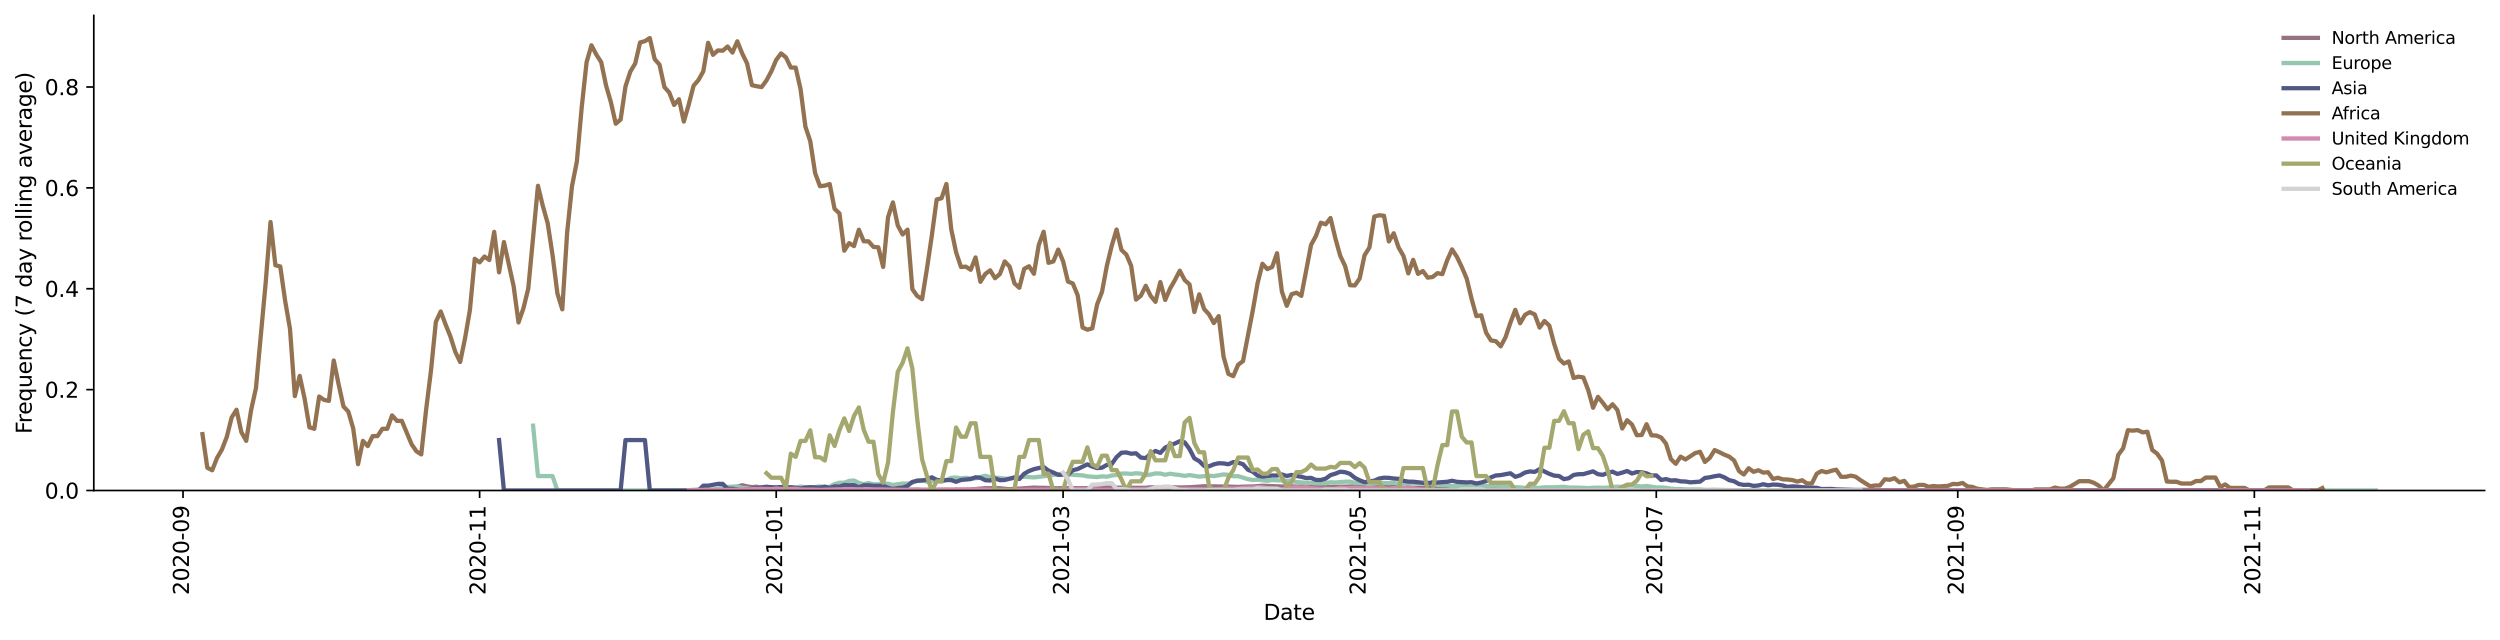 <?xml version="1.0" encoding="utf-8" standalone="no"?>
<!DOCTYPE svg PUBLIC "-//W3C//DTD SVG 1.1//EN"
  "http://www.w3.org/Graphics/SVG/1.1/DTD/svg11.dtd">
<svg xmlns:xlink="http://www.w3.org/1999/xlink" width="1166.981pt" height="298.621pt" viewBox="0 0 1166.981 298.621" xmlns="http://www.w3.org/2000/svg" version="1.1">
 <defs>
  <style type="text/css">*{stroke-linejoin: round; stroke-linecap: butt}</style>
 </defs>
 <g id="figure_1">
  <g id="patch_1">
   <path d="M 0 298.621 
L 1166.981 298.621 
L 1166.981 0 
L 0 0 
z
" style="fill: #ffffff"/>
  </g>
  <g id="axes_1">
   <g id="patch_2">
    <path d="M 43.781 228.96 
L 1159.781 228.96 
L 1159.781 7.2 
L 43.781 7.2 
z
" style="fill: #ffffff"/>
   </g>
   <g id="matplotlib.axis_1">
    <g id="xtick_1">
     <g id="line2d_1">
      <defs>
       <path id="mfb16ad94d8" d="M 0 0 
L 0 3.5 
" style="stroke: #000000; stroke-width: 0.8"/>
      </defs>
      <g>
       <use xlink:href="#mfb16ad94d8" x="85.43" y="228.96" style="stroke: #000000; stroke-width: 0.8"/>
      </g>
     </g>
     <g id="text_1">
      <!-- 2020-09 -->
      <g transform="translate(88.189 277.743)rotate(-90)scale(0.1 -0.1)">
       <defs>
        <path id="DejaVuSans-32" d="M 1228 531 
L 3431 531 
L 3431 0 
L 469 0 
L 469 531 
Q 828 903 1448 1529 
Q 2069 2156 2228 2338 
Q 2531 2678 2651 2914 
Q 2772 3150 2772 3378 
Q 2772 3750 2511 3984 
Q 2250 4219 1831 4219 
Q 1534 4219 1204 4116 
Q 875 4013 500 3803 
L 500 4441 
Q 881 4594 1212 4672 
Q 1544 4750 1819 4750 
Q 2544 4750 2975 4387 
Q 3406 4025 3406 3419 
Q 3406 3131 3298 2873 
Q 3191 2616 2906 2266 
Q 2828 2175 2409 1742 
Q 1991 1309 1228 531 
z
" transform="scale(0.016)"/>
        <path id="DejaVuSans-30" d="M 2034 4250 
Q 1547 4250 1301 3770 
Q 1056 3291 1056 2328 
Q 1056 1369 1301 889 
Q 1547 409 2034 409 
Q 2525 409 2770 889 
Q 3016 1369 3016 2328 
Q 3016 3291 2770 3770 
Q 2525 4250 2034 4250 
z
M 2034 4750 
Q 2819 4750 3233 4129 
Q 3647 3509 3647 2328 
Q 3647 1150 3233 529 
Q 2819 -91 2034 -91 
Q 1250 -91 836 529 
Q 422 1150 422 2328 
Q 422 3509 836 4129 
Q 1250 4750 2034 4750 
z
" transform="scale(0.016)"/>
        <path id="DejaVuSans-2d" d="M 313 2009 
L 1997 2009 
L 1997 1497 
L 313 1497 
L 313 2009 
z
" transform="scale(0.016)"/>
        <path id="DejaVuSans-39" d="M 703 97 
L 703 672 
Q 941 559 1184 500 
Q 1428 441 1663 441 
Q 2288 441 2617 861 
Q 2947 1281 2994 2138 
Q 2813 1869 2534 1725 
Q 2256 1581 1919 1581 
Q 1219 1581 811 2004 
Q 403 2428 403 3163 
Q 403 3881 828 4315 
Q 1253 4750 1959 4750 
Q 2769 4750 3195 4129 
Q 3622 3509 3622 2328 
Q 3622 1225 3098 567 
Q 2575 -91 1691 -91 
Q 1453 -91 1209 -44 
Q 966 3 703 97 
z
M 1959 2075 
Q 2384 2075 2632 2365 
Q 2881 2656 2881 3163 
Q 2881 3666 2632 3958 
Q 2384 4250 1959 4250 
Q 1534 4250 1286 3958 
Q 1038 3666 1038 3163 
Q 1038 2656 1286 2365 
Q 1534 2075 1959 2075 
z
" transform="scale(0.016)"/>
       </defs>
       <use xlink:href="#DejaVuSans-32"/>
       <use xlink:href="#DejaVuSans-30" x="63.623"/>
       <use xlink:href="#DejaVuSans-32" x="127.246"/>
       <use xlink:href="#DejaVuSans-30" x="190.869"/>
       <use xlink:href="#DejaVuSans-2d" x="254.492"/>
       <use xlink:href="#DejaVuSans-30" x="290.576"/>
       <use xlink:href="#DejaVuSans-39" x="354.199"/>
      </g>
     </g>
    </g>
    <g id="xtick_2">
     <g id="line2d_2">
      <g>
       <use xlink:href="#mfb16ad94d8" x="223.88" y="228.96" style="stroke: #000000; stroke-width: 0.8"/>
      </g>
     </g>
     <g id="text_2">
      <!-- 2020-11 -->
      <g transform="translate(226.639 277.743)rotate(-90)scale(0.1 -0.1)">
       <defs>
        <path id="DejaVuSans-31" d="M 794 531 
L 1825 531 
L 1825 4091 
L 703 3866 
L 703 4441 
L 1819 4666 
L 2450 4666 
L 2450 531 
L 3481 531 
L 3481 0 
L 794 0 
L 794 531 
z
" transform="scale(0.016)"/>
       </defs>
       <use xlink:href="#DejaVuSans-32"/>
       <use xlink:href="#DejaVuSans-30" x="63.623"/>
       <use xlink:href="#DejaVuSans-32" x="127.246"/>
       <use xlink:href="#DejaVuSans-30" x="190.869"/>
       <use xlink:href="#DejaVuSans-2d" x="254.492"/>
       <use xlink:href="#DejaVuSans-31" x="290.576"/>
       <use xlink:href="#DejaVuSans-31" x="354.199"/>
      </g>
     </g>
    </g>
    <g id="xtick_3">
     <g id="line2d_3">
      <g>
       <use xlink:href="#mfb16ad94d8" x="362.33" y="228.96" style="stroke: #000000; stroke-width: 0.8"/>
      </g>
     </g>
     <g id="text_3">
      <!-- 2021-01 -->
      <g transform="translate(365.09 277.743)rotate(-90)scale(0.1 -0.1)">
       <use xlink:href="#DejaVuSans-32"/>
       <use xlink:href="#DejaVuSans-30" x="63.623"/>
       <use xlink:href="#DejaVuSans-32" x="127.246"/>
       <use xlink:href="#DejaVuSans-31" x="190.869"/>
       <use xlink:href="#DejaVuSans-2d" x="254.492"/>
       <use xlink:href="#DejaVuSans-30" x="290.576"/>
       <use xlink:href="#DejaVuSans-31" x="354.199"/>
      </g>
     </g>
    </g>
    <g id="xtick_4">
     <g id="line2d_4">
      <g>
       <use xlink:href="#mfb16ad94d8" x="496.241" y="228.96" style="stroke: #000000; stroke-width: 0.8"/>
      </g>
     </g>
     <g id="text_4">
      <!-- 2021-03 -->
      <g transform="translate(499.001 277.743)rotate(-90)scale(0.1 -0.1)">
       <defs>
        <path id="DejaVuSans-33" d="M 2597 2516 
Q 3050 2419 3304 2112 
Q 3559 1806 3559 1356 
Q 3559 666 3084 287 
Q 2609 -91 1734 -91 
Q 1441 -91 1130 -33 
Q 819 25 488 141 
L 488 750 
Q 750 597 1062 519 
Q 1375 441 1716 441 
Q 2309 441 2620 675 
Q 2931 909 2931 1356 
Q 2931 1769 2642 2001 
Q 2353 2234 1838 2234 
L 1294 2234 
L 1294 2753 
L 1863 2753 
Q 2328 2753 2575 2939 
Q 2822 3125 2822 3475 
Q 2822 3834 2567 4026 
Q 2313 4219 1838 4219 
Q 1578 4219 1281 4162 
Q 984 4106 628 3988 
L 628 4550 
Q 988 4650 1302 4700 
Q 1616 4750 1894 4750 
Q 2613 4750 3031 4423 
Q 3450 4097 3450 3541 
Q 3450 3153 3228 2886 
Q 3006 2619 2597 2516 
z
" transform="scale(0.016)"/>
       </defs>
       <use xlink:href="#DejaVuSans-32"/>
       <use xlink:href="#DejaVuSans-30" x="63.623"/>
       <use xlink:href="#DejaVuSans-32" x="127.246"/>
       <use xlink:href="#DejaVuSans-31" x="190.869"/>
       <use xlink:href="#DejaVuSans-2d" x="254.492"/>
       <use xlink:href="#DejaVuSans-30" x="290.576"/>
       <use xlink:href="#DejaVuSans-33" x="354.199"/>
      </g>
     </g>
    </g>
    <g id="xtick_5">
     <g id="line2d_5">
      <g>
       <use xlink:href="#mfb16ad94d8" x="634.692" y="228.96" style="stroke: #000000; stroke-width: 0.8"/>
      </g>
     </g>
     <g id="text_5">
      <!-- 2021-05 -->
      <g transform="translate(637.451 277.743)rotate(-90)scale(0.1 -0.1)">
       <defs>
        <path id="DejaVuSans-35" d="M 691 4666 
L 3169 4666 
L 3169 4134 
L 1269 4134 
L 1269 2991 
Q 1406 3038 1543 3061 
Q 1681 3084 1819 3084 
Q 2600 3084 3056 2656 
Q 3513 2228 3513 1497 
Q 3513 744 3044 326 
Q 2575 -91 1722 -91 
Q 1428 -91 1123 -41 
Q 819 9 494 109 
L 494 744 
Q 775 591 1075 516 
Q 1375 441 1709 441 
Q 2250 441 2565 725 
Q 2881 1009 2881 1497 
Q 2881 1984 2565 2268 
Q 2250 2553 1709 2553 
Q 1456 2553 1204 2497 
Q 953 2441 691 2322 
L 691 4666 
z
" transform="scale(0.016)"/>
       </defs>
       <use xlink:href="#DejaVuSans-32"/>
       <use xlink:href="#DejaVuSans-30" x="63.623"/>
       <use xlink:href="#DejaVuSans-32" x="127.246"/>
       <use xlink:href="#DejaVuSans-31" x="190.869"/>
       <use xlink:href="#DejaVuSans-2d" x="254.492"/>
       <use xlink:href="#DejaVuSans-30" x="290.576"/>
       <use xlink:href="#DejaVuSans-35" x="354.199"/>
      </g>
     </g>
    </g>
    <g id="xtick_6">
     <g id="line2d_6">
      <g>
       <use xlink:href="#mfb16ad94d8" x="773.142" y="228.96" style="stroke: #000000; stroke-width: 0.8"/>
      </g>
     </g>
     <g id="text_6">
      <!-- 2021-07 -->
      <g transform="translate(775.901 277.743)rotate(-90)scale(0.1 -0.1)">
       <defs>
        <path id="DejaVuSans-37" d="M 525 4666 
L 3525 4666 
L 3525 4397 
L 1831 0 
L 1172 0 
L 2766 4134 
L 525 4134 
L 525 4666 
z
" transform="scale(0.016)"/>
       </defs>
       <use xlink:href="#DejaVuSans-32"/>
       <use xlink:href="#DejaVuSans-30" x="63.623"/>
       <use xlink:href="#DejaVuSans-32" x="127.246"/>
       <use xlink:href="#DejaVuSans-31" x="190.869"/>
       <use xlink:href="#DejaVuSans-2d" x="254.492"/>
       <use xlink:href="#DejaVuSans-30" x="290.576"/>
       <use xlink:href="#DejaVuSans-37" x="354.199"/>
      </g>
     </g>
    </g>
    <g id="xtick_7">
     <g id="line2d_7">
      <g>
       <use xlink:href="#mfb16ad94d8" x="913.862" y="228.96" style="stroke: #000000; stroke-width: 0.8"/>
      </g>
     </g>
     <g id="text_7">
      <!-- 2021-09 -->
      <g transform="translate(916.621 277.743)rotate(-90)scale(0.1 -0.1)">
       <use xlink:href="#DejaVuSans-32"/>
       <use xlink:href="#DejaVuSans-30" x="63.623"/>
       <use xlink:href="#DejaVuSans-32" x="127.246"/>
       <use xlink:href="#DejaVuSans-31" x="190.869"/>
       <use xlink:href="#DejaVuSans-2d" x="254.492"/>
       <use xlink:href="#DejaVuSans-30" x="290.576"/>
       <use xlink:href="#DejaVuSans-39" x="354.199"/>
      </g>
     </g>
    </g>
    <g id="xtick_8">
     <g id="line2d_8">
      <g>
       <use xlink:href="#mfb16ad94d8" x="1052.312" y="228.96" style="stroke: #000000; stroke-width: 0.8"/>
      </g>
     </g>
     <g id="text_8">
      <!-- 2021-11 -->
      <g transform="translate(1055.071 277.743)rotate(-90)scale(0.1 -0.1)">
       <use xlink:href="#DejaVuSans-32"/>
       <use xlink:href="#DejaVuSans-30" x="63.623"/>
       <use xlink:href="#DejaVuSans-32" x="127.246"/>
       <use xlink:href="#DejaVuSans-31" x="190.869"/>
       <use xlink:href="#DejaVuSans-2d" x="254.492"/>
       <use xlink:href="#DejaVuSans-31" x="290.576"/>
       <use xlink:href="#DejaVuSans-31" x="354.199"/>
      </g>
     </g>
    </g>
    <g id="text_9">
     <!-- Date -->
     <g transform="translate(589.83 289.341)scale(0.1 -0.1)">
      <defs>
       <path id="DejaVuSans-44" d="M 1259 4147 
L 1259 519 
L 2022 519 
Q 2988 519 3436 956 
Q 3884 1394 3884 2338 
Q 3884 3275 3436 3711 
Q 2988 4147 2022 4147 
L 1259 4147 
z
M 628 4666 
L 1925 4666 
Q 3281 4666 3915 4102 
Q 4550 3538 4550 2338 
Q 4550 1131 3912 565 
Q 3275 0 1925 0 
L 628 0 
L 628 4666 
z
" transform="scale(0.016)"/>
       <path id="DejaVuSans-61" d="M 2194 1759 
Q 1497 1759 1228 1600 
Q 959 1441 959 1056 
Q 959 750 1161 570 
Q 1363 391 1709 391 
Q 2188 391 2477 730 
Q 2766 1069 2766 1631 
L 2766 1759 
L 2194 1759 
z
M 3341 1997 
L 3341 0 
L 2766 0 
L 2766 531 
Q 2569 213 2275 61 
Q 1981 -91 1556 -91 
Q 1019 -91 701 211 
Q 384 513 384 1019 
Q 384 1609 779 1909 
Q 1175 2209 1959 2209 
L 2766 2209 
L 2766 2266 
Q 2766 2663 2505 2880 
Q 2244 3097 1772 3097 
Q 1472 3097 1187 3025 
Q 903 2953 641 2809 
L 641 3341 
Q 956 3463 1253 3523 
Q 1550 3584 1831 3584 
Q 2591 3584 2966 3190 
Q 3341 2797 3341 1997 
z
" transform="scale(0.016)"/>
       <path id="DejaVuSans-74" d="M 1172 4494 
L 1172 3500 
L 2356 3500 
L 2356 3053 
L 1172 3053 
L 1172 1153 
Q 1172 725 1289 603 
Q 1406 481 1766 481 
L 2356 481 
L 2356 0 
L 1766 0 
Q 1100 0 847 248 
Q 594 497 594 1153 
L 594 3053 
L 172 3053 
L 172 3500 
L 594 3500 
L 594 4494 
L 1172 4494 
z
" transform="scale(0.016)"/>
       <path id="DejaVuSans-65" d="M 3597 1894 
L 3597 1613 
L 953 1613 
Q 991 1019 1311 708 
Q 1631 397 2203 397 
Q 2534 397 2845 478 
Q 3156 559 3463 722 
L 3463 178 
Q 3153 47 2828 -22 
Q 2503 -91 2169 -91 
Q 1331 -91 842 396 
Q 353 884 353 1716 
Q 353 2575 817 3079 
Q 1281 3584 2069 3584 
Q 2775 3584 3186 3129 
Q 3597 2675 3597 1894 
z
M 3022 2063 
Q 3016 2534 2758 2815 
Q 2500 3097 2075 3097 
Q 1594 3097 1305 2825 
Q 1016 2553 972 2059 
L 3022 2063 
z
" transform="scale(0.016)"/>
      </defs>
      <use xlink:href="#DejaVuSans-44"/>
      <use xlink:href="#DejaVuSans-61" x="77.002"/>
      <use xlink:href="#DejaVuSans-74" x="138.281"/>
      <use xlink:href="#DejaVuSans-65" x="177.49"/>
     </g>
    </g>
   </g>
   <g id="matplotlib.axis_2">
    <g id="ytick_1">
     <g id="line2d_9">
      <defs>
       <path id="m52748fbd60" d="M 0 0 
L -3.5 0 
" style="stroke: #000000; stroke-width: 0.8"/>
      </defs>
      <g>
       <use xlink:href="#m52748fbd60" x="43.781" y="228.96" style="stroke: #000000; stroke-width: 0.8"/>
      </g>
     </g>
     <g id="text_10">
      <!-- 0.0 -->
      <g transform="translate(20.878 232.759)scale(0.1 -0.1)">
       <defs>
        <path id="DejaVuSans-2e" d="M 684 794 
L 1344 794 
L 1344 0 
L 684 0 
L 684 794 
z
" transform="scale(0.016)"/>
       </defs>
       <use xlink:href="#DejaVuSans-30"/>
       <use xlink:href="#DejaVuSans-2e" x="63.623"/>
       <use xlink:href="#DejaVuSans-30" x="95.41"/>
      </g>
     </g>
    </g>
    <g id="ytick_2">
     <g id="line2d_10">
      <g>
       <use xlink:href="#m52748fbd60" x="43.781" y="181.874" style="stroke: #000000; stroke-width: 0.8"/>
      </g>
     </g>
     <g id="text_11">
      <!-- 0.2 -->
      <g transform="translate(20.878 185.673)scale(0.1 -0.1)">
       <use xlink:href="#DejaVuSans-30"/>
       <use xlink:href="#DejaVuSans-2e" x="63.623"/>
       <use xlink:href="#DejaVuSans-32" x="95.41"/>
      </g>
     </g>
    </g>
    <g id="ytick_3">
     <g id="line2d_11">
      <g>
       <use xlink:href="#m52748fbd60" x="43.781" y="134.788" style="stroke: #000000; stroke-width: 0.8"/>
      </g>
     </g>
     <g id="text_12">
      <!-- 0.4 -->
      <g transform="translate(20.878 138.587)scale(0.1 -0.1)">
       <defs>
        <path id="DejaVuSans-34" d="M 2419 4116 
L 825 1625 
L 2419 1625 
L 2419 4116 
z
M 2253 4666 
L 3047 4666 
L 3047 1625 
L 3713 1625 
L 3713 1100 
L 3047 1100 
L 3047 0 
L 2419 0 
L 2419 1100 
L 313 1100 
L 313 1709 
L 2253 4666 
z
" transform="scale(0.016)"/>
       </defs>
       <use xlink:href="#DejaVuSans-30"/>
       <use xlink:href="#DejaVuSans-2e" x="63.623"/>
       <use xlink:href="#DejaVuSans-34" x="95.41"/>
      </g>
     </g>
    </g>
    <g id="ytick_4">
     <g id="line2d_12">
      <g>
       <use xlink:href="#m52748fbd60" x="43.781" y="87.702" style="stroke: #000000; stroke-width: 0.8"/>
      </g>
     </g>
     <g id="text_13">
      <!-- 0.6 -->
      <g transform="translate(20.878 91.501)scale(0.1 -0.1)">
       <defs>
        <path id="DejaVuSans-36" d="M 2113 2584 
Q 1688 2584 1439 2293 
Q 1191 2003 1191 1497 
Q 1191 994 1439 701 
Q 1688 409 2113 409 
Q 2538 409 2786 701 
Q 3034 994 3034 1497 
Q 3034 2003 2786 2293 
Q 2538 2584 2113 2584 
z
M 3366 4563 
L 3366 3988 
Q 3128 4100 2886 4159 
Q 2644 4219 2406 4219 
Q 1781 4219 1451 3797 
Q 1122 3375 1075 2522 
Q 1259 2794 1537 2939 
Q 1816 3084 2150 3084 
Q 2853 3084 3261 2657 
Q 3669 2231 3669 1497 
Q 3669 778 3244 343 
Q 2819 -91 2113 -91 
Q 1303 -91 875 529 
Q 447 1150 447 2328 
Q 447 3434 972 4092 
Q 1497 4750 2381 4750 
Q 2619 4750 2861 4703 
Q 3103 4656 3366 4563 
z
" transform="scale(0.016)"/>
       </defs>
       <use xlink:href="#DejaVuSans-30"/>
       <use xlink:href="#DejaVuSans-2e" x="63.623"/>
       <use xlink:href="#DejaVuSans-36" x="95.41"/>
      </g>
     </g>
    </g>
    <g id="ytick_5">
     <g id="line2d_13">
      <g>
       <use xlink:href="#m52748fbd60" x="43.781" y="40.616" style="stroke: #000000; stroke-width: 0.8"/>
      </g>
     </g>
     <g id="text_14">
      <!-- 0.8 -->
      <g transform="translate(20.878 44.415)scale(0.1 -0.1)">
       <defs>
        <path id="DejaVuSans-38" d="M 2034 2216 
Q 1584 2216 1326 1975 
Q 1069 1734 1069 1313 
Q 1069 891 1326 650 
Q 1584 409 2034 409 
Q 2484 409 2743 651 
Q 3003 894 3003 1313 
Q 3003 1734 2745 1975 
Q 2488 2216 2034 2216 
z
M 1403 2484 
Q 997 2584 770 2862 
Q 544 3141 544 3541 
Q 544 4100 942 4425 
Q 1341 4750 2034 4750 
Q 2731 4750 3128 4425 
Q 3525 4100 3525 3541 
Q 3525 3141 3298 2862 
Q 3072 2584 2669 2484 
Q 3125 2378 3379 2068 
Q 3634 1759 3634 1313 
Q 3634 634 3220 271 
Q 2806 -91 2034 -91 
Q 1263 -91 848 271 
Q 434 634 434 1313 
Q 434 1759 690 2068 
Q 947 2378 1403 2484 
z
M 1172 3481 
Q 1172 3119 1398 2916 
Q 1625 2713 2034 2713 
Q 2441 2713 2670 2916 
Q 2900 3119 2900 3481 
Q 2900 3844 2670 4047 
Q 2441 4250 2034 4250 
Q 1625 4250 1398 4047 
Q 1172 3844 1172 3481 
z
" transform="scale(0.016)"/>
       </defs>
       <use xlink:href="#DejaVuSans-30"/>
       <use xlink:href="#DejaVuSans-2e" x="63.623"/>
       <use xlink:href="#DejaVuSans-38" x="95.41"/>
      </g>
     </g>
    </g>
    <g id="text_15">
     <!-- Frequency (7 day rolling average) -->
     <g transform="translate(14.798 202.529)rotate(-90)scale(0.1 -0.1)">
      <defs>
       <path id="DejaVuSans-46" d="M 628 4666 
L 3309 4666 
L 3309 4134 
L 1259 4134 
L 1259 2759 
L 3109 2759 
L 3109 2228 
L 1259 2228 
L 1259 0 
L 628 0 
L 628 4666 
z
" transform="scale(0.016)"/>
       <path id="DejaVuSans-72" d="M 2631 2963 
Q 2534 3019 2420 3045 
Q 2306 3072 2169 3072 
Q 1681 3072 1420 2755 
Q 1159 2438 1159 1844 
L 1159 0 
L 581 0 
L 581 3500 
L 1159 3500 
L 1159 2956 
Q 1341 3275 1631 3429 
Q 1922 3584 2338 3584 
Q 2397 3584 2469 3576 
Q 2541 3569 2628 3553 
L 2631 2963 
z
" transform="scale(0.016)"/>
       <path id="DejaVuSans-71" d="M 947 1747 
Q 947 1113 1208 752 
Q 1469 391 1925 391 
Q 2381 391 2643 752 
Q 2906 1113 2906 1747 
Q 2906 2381 2643 2742 
Q 2381 3103 1925 3103 
Q 1469 3103 1208 2742 
Q 947 2381 947 1747 
z
M 2906 525 
Q 2725 213 2448 61 
Q 2172 -91 1784 -91 
Q 1150 -91 751 415 
Q 353 922 353 1747 
Q 353 2572 751 3078 
Q 1150 3584 1784 3584 
Q 2172 3584 2448 3432 
Q 2725 3281 2906 2969 
L 2906 3500 
L 3481 3500 
L 3481 -1331 
L 2906 -1331 
L 2906 525 
z
" transform="scale(0.016)"/>
       <path id="DejaVuSans-75" d="M 544 1381 
L 544 3500 
L 1119 3500 
L 1119 1403 
Q 1119 906 1312 657 
Q 1506 409 1894 409 
Q 2359 409 2629 706 
Q 2900 1003 2900 1516 
L 2900 3500 
L 3475 3500 
L 3475 0 
L 2900 0 
L 2900 538 
Q 2691 219 2414 64 
Q 2138 -91 1772 -91 
Q 1169 -91 856 284 
Q 544 659 544 1381 
z
M 1991 3584 
L 1991 3584 
z
" transform="scale(0.016)"/>
       <path id="DejaVuSans-6e" d="M 3513 2113 
L 3513 0 
L 2938 0 
L 2938 2094 
Q 2938 2591 2744 2837 
Q 2550 3084 2163 3084 
Q 1697 3084 1428 2787 
Q 1159 2491 1159 1978 
L 1159 0 
L 581 0 
L 581 3500 
L 1159 3500 
L 1159 2956 
Q 1366 3272 1645 3428 
Q 1925 3584 2291 3584 
Q 2894 3584 3203 3211 
Q 3513 2838 3513 2113 
z
" transform="scale(0.016)"/>
       <path id="DejaVuSans-63" d="M 3122 3366 
L 3122 2828 
Q 2878 2963 2633 3030 
Q 2388 3097 2138 3097 
Q 1578 3097 1268 2742 
Q 959 2388 959 1747 
Q 959 1106 1268 751 
Q 1578 397 2138 397 
Q 2388 397 2633 464 
Q 2878 531 3122 666 
L 3122 134 
Q 2881 22 2623 -34 
Q 2366 -91 2075 -91 
Q 1284 -91 818 406 
Q 353 903 353 1747 
Q 353 2603 823 3093 
Q 1294 3584 2113 3584 
Q 2378 3584 2631 3529 
Q 2884 3475 3122 3366 
z
" transform="scale(0.016)"/>
       <path id="DejaVuSans-79" d="M 2059 -325 
Q 1816 -950 1584 -1140 
Q 1353 -1331 966 -1331 
L 506 -1331 
L 506 -850 
L 844 -850 
Q 1081 -850 1212 -737 
Q 1344 -625 1503 -206 
L 1606 56 
L 191 3500 
L 800 3500 
L 1894 763 
L 2988 3500 
L 3597 3500 
L 2059 -325 
z
" transform="scale(0.016)"/>
       <path id="DejaVuSans-20" transform="scale(0.016)"/>
       <path id="DejaVuSans-28" d="M 1984 4856 
Q 1566 4138 1362 3434 
Q 1159 2731 1159 2009 
Q 1159 1288 1364 580 
Q 1569 -128 1984 -844 
L 1484 -844 
Q 1016 -109 783 600 
Q 550 1309 550 2009 
Q 550 2706 781 3412 
Q 1013 4119 1484 4856 
L 1984 4856 
z
" transform="scale(0.016)"/>
       <path id="DejaVuSans-64" d="M 2906 2969 
L 2906 4863 
L 3481 4863 
L 3481 0 
L 2906 0 
L 2906 525 
Q 2725 213 2448 61 
Q 2172 -91 1784 -91 
Q 1150 -91 751 415 
Q 353 922 353 1747 
Q 353 2572 751 3078 
Q 1150 3584 1784 3584 
Q 2172 3584 2448 3432 
Q 2725 3281 2906 2969 
z
M 947 1747 
Q 947 1113 1208 752 
Q 1469 391 1925 391 
Q 2381 391 2643 752 
Q 2906 1113 2906 1747 
Q 2906 2381 2643 2742 
Q 2381 3103 1925 3103 
Q 1469 3103 1208 2742 
Q 947 2381 947 1747 
z
" transform="scale(0.016)"/>
       <path id="DejaVuSans-6f" d="M 1959 3097 
Q 1497 3097 1228 2736 
Q 959 2375 959 1747 
Q 959 1119 1226 758 
Q 1494 397 1959 397 
Q 2419 397 2687 759 
Q 2956 1122 2956 1747 
Q 2956 2369 2687 2733 
Q 2419 3097 1959 3097 
z
M 1959 3584 
Q 2709 3584 3137 3096 
Q 3566 2609 3566 1747 
Q 3566 888 3137 398 
Q 2709 -91 1959 -91 
Q 1206 -91 779 398 
Q 353 888 353 1747 
Q 353 2609 779 3096 
Q 1206 3584 1959 3584 
z
" transform="scale(0.016)"/>
       <path id="DejaVuSans-6c" d="M 603 4863 
L 1178 4863 
L 1178 0 
L 603 0 
L 603 4863 
z
" transform="scale(0.016)"/>
       <path id="DejaVuSans-69" d="M 603 3500 
L 1178 3500 
L 1178 0 
L 603 0 
L 603 3500 
z
M 603 4863 
L 1178 4863 
L 1178 4134 
L 603 4134 
L 603 4863 
z
" transform="scale(0.016)"/>
       <path id="DejaVuSans-67" d="M 2906 1791 
Q 2906 2416 2648 2759 
Q 2391 3103 1925 3103 
Q 1463 3103 1205 2759 
Q 947 2416 947 1791 
Q 947 1169 1205 825 
Q 1463 481 1925 481 
Q 2391 481 2648 825 
Q 2906 1169 2906 1791 
z
M 3481 434 
Q 3481 -459 3084 -895 
Q 2688 -1331 1869 -1331 
Q 1566 -1331 1297 -1286 
Q 1028 -1241 775 -1147 
L 775 -588 
Q 1028 -725 1275 -790 
Q 1522 -856 1778 -856 
Q 2344 -856 2625 -561 
Q 2906 -266 2906 331 
L 2906 616 
Q 2728 306 2450 153 
Q 2172 0 1784 0 
Q 1141 0 747 490 
Q 353 981 353 1791 
Q 353 2603 747 3093 
Q 1141 3584 1784 3584 
Q 2172 3584 2450 3431 
Q 2728 3278 2906 2969 
L 2906 3500 
L 3481 3500 
L 3481 434 
z
" transform="scale(0.016)"/>
       <path id="DejaVuSans-76" d="M 191 3500 
L 800 3500 
L 1894 563 
L 2988 3500 
L 3597 3500 
L 2284 0 
L 1503 0 
L 191 3500 
z
" transform="scale(0.016)"/>
       <path id="DejaVuSans-29" d="M 513 4856 
L 1013 4856 
Q 1481 4119 1714 3412 
Q 1947 2706 1947 2009 
Q 1947 1309 1714 600 
Q 1481 -109 1013 -844 
L 513 -844 
Q 928 -128 1133 580 
Q 1338 1288 1338 2009 
Q 1338 2731 1133 3434 
Q 928 4138 513 4856 
z
" transform="scale(0.016)"/>
      </defs>
      <use xlink:href="#DejaVuSans-46"/>
      <use xlink:href="#DejaVuSans-72" x="50.27"/>
      <use xlink:href="#DejaVuSans-65" x="89.133"/>
      <use xlink:href="#DejaVuSans-71" x="150.656"/>
      <use xlink:href="#DejaVuSans-75" x="214.133"/>
      <use xlink:href="#DejaVuSans-65" x="277.512"/>
      <use xlink:href="#DejaVuSans-6e" x="339.035"/>
      <use xlink:href="#DejaVuSans-63" x="402.414"/>
      <use xlink:href="#DejaVuSans-79" x="457.395"/>
      <use xlink:href="#DejaVuSans-20" x="516.574"/>
      <use xlink:href="#DejaVuSans-28" x="548.361"/>
      <use xlink:href="#DejaVuSans-37" x="587.375"/>
      <use xlink:href="#DejaVuSans-20" x="650.998"/>
      <use xlink:href="#DejaVuSans-64" x="682.785"/>
      <use xlink:href="#DejaVuSans-61" x="746.262"/>
      <use xlink:href="#DejaVuSans-79" x="807.541"/>
      <use xlink:href="#DejaVuSans-20" x="866.721"/>
      <use xlink:href="#DejaVuSans-72" x="898.508"/>
      <use xlink:href="#DejaVuSans-6f" x="937.371"/>
      <use xlink:href="#DejaVuSans-6c" x="998.553"/>
      <use xlink:href="#DejaVuSans-6c" x="1026.336"/>
      <use xlink:href="#DejaVuSans-69" x="1054.119"/>
      <use xlink:href="#DejaVuSans-6e" x="1081.902"/>
      <use xlink:href="#DejaVuSans-67" x="1145.281"/>
      <use xlink:href="#DejaVuSans-20" x="1208.758"/>
      <use xlink:href="#DejaVuSans-61" x="1240.545"/>
      <use xlink:href="#DejaVuSans-76" x="1301.824"/>
      <use xlink:href="#DejaVuSans-65" x="1361.004"/>
      <use xlink:href="#DejaVuSans-72" x="1422.527"/>
      <use xlink:href="#DejaVuSans-61" x="1463.641"/>
      <use xlink:href="#DejaVuSans-67" x="1524.92"/>
      <use xlink:href="#DejaVuSans-65" x="1588.396"/>
      <use xlink:href="#DejaVuSans-29" x="1649.92"/>
     </g>
    </g>
   </g>
   <g id="line2d_14">
    <path d="M 341.903 227.563 
L 344.173 227.242 
L 346.443 226.494 
L 348.712 227.039 
L 350.982 227.401 
L 353.252 227.182 
L 357.791 228.741 
L 378.218 228.662 
L 382.757 228.427 
L 394.106 228.61 
L 398.645 228.633 
L 403.185 228.83 
L 407.724 228.733 
L 414.533 228.708 
L 419.072 228.703 
L 428.151 228.542 
L 430.421 228.649 
L 446.308 228.589 
L 450.848 228.584 
L 453.117 228.514 
L 459.926 227.884 
L 466.735 227.886 
L 469.005 228.183 
L 471.275 228.353 
L 478.084 227.93 
L 482.623 227.597 
L 484.893 227.708 
L 487.163 227.7 
L 491.702 227.909 
L 500.781 227.901 
L 507.59 227.888 
L 516.668 227.597 
L 532.556 227.713 
L 534.826 227.693 
L 537.095 227.492 
L 543.904 227.345 
L 550.714 227.556 
L 555.253 227.454 
L 562.062 226.988 
L 573.41 227.141 
L 577.95 227.305 
L 580.219 227.175 
L 584.759 227.094 
L 589.298 226.746 
L 600.646 227.195 
L 602.916 227.049 
L 605.186 227.143 
L 611.995 226.949 
L 614.264 227.138 
L 616.534 227.033 
L 618.804 227.214 
L 623.343 227.24 
L 627.883 227.199 
L 634.692 226.897 
L 643.77 227.011 
L 646.04 227.156 
L 648.31 227.071 
L 652.849 227.304 
L 655.119 227.342 
L 659.658 227.689 
L 664.197 227.665 
L 666.467 227.574 
L 668.737 227.322 
L 677.815 227.297 
L 680.085 227.385 
L 682.355 227.239 
L 686.894 227.303 
L 695.973 227.857 
L 698.243 227.717 
L 700.512 227.881 
L 702.782 227.803 
L 707.321 227.997 
L 709.591 228.365 
L 711.861 228.119 
L 718.67 228.186 
L 720.939 228.093 
L 723.209 228.32 
L 754.984 228.775 
L 759.524 228.662 
L 764.063 228.828 
L 782.221 228.71 
L 791.299 228.886 
L 1040.964 228.954 
L 1040.964 228.954 
" clip-path="url(#p27e032d1c8)" style="fill: none; stroke: #947383; stroke-width: 2; stroke-linecap: square"/>
   </g>
   <g id="line2d_15">
    <path d="M 248.847 198.69 
L 251.116 222.233 
L 257.925 222.233 
L 260.195 228.96 
L 319.207 228.96 
L 326.016 228.549 
L 332.825 228.521 
L 339.634 227.282 
L 344.173 227.068 
L 346.443 227.731 
L 350.982 228.101 
L 355.521 227.702 
L 357.791 227.57 
L 362.33 227.882 
L 364.6 227.661 
L 371.409 227.567 
L 373.679 227.127 
L 378.218 227.733 
L 382.757 227.026 
L 385.027 227.496 
L 387.297 227.203 
L 389.566 225.997 
L 391.836 225.34 
L 394.106 225.355 
L 396.376 224.472 
L 398.645 224.286 
L 400.915 225.439 
L 403.185 226.004 
L 405.454 225.492 
L 407.724 226.053 
L 409.994 226.075 
L 412.263 225.756 
L 414.533 225.794 
L 416.803 226.387 
L 421.342 225.721 
L 423.612 225.772 
L 425.881 225.265 
L 428.151 224.192 
L 430.421 224.087 
L 432.69 224.842 
L 437.23 224.44 
L 439.499 224.756 
L 441.769 224.115 
L 444.039 223.038 
L 446.308 222.893 
L 448.578 223.31 
L 450.848 223.044 
L 453.117 223.329 
L 455.387 223.272 
L 459.926 222.069 
L 462.196 222.732 
L 466.735 223.137 
L 469.005 223.381 
L 471.275 223.484 
L 473.545 223.004 
L 475.814 222.844 
L 478.084 222.566 
L 482.623 222.854 
L 491.702 221.726 
L 493.972 221.33 
L 496.241 221.506 
L 498.511 221.31 
L 500.781 221.623 
L 505.32 221.896 
L 507.59 222.36 
L 512.129 222.692 
L 514.399 222.372 
L 516.668 222.52 
L 518.938 221.978 
L 521.208 221.724 
L 523.477 221.045 
L 525.747 221.023 
L 528.017 221.218 
L 530.286 220.911 
L 532.556 221.09 
L 534.826 221.809 
L 537.095 221.522 
L 539.365 220.974 
L 541.635 221.039 
L 543.904 221.62 
L 546.174 221.128 
L 548.444 221.498 
L 550.714 221.713 
L 552.983 222.152 
L 555.253 221.772 
L 559.792 222.484 
L 564.332 222.067 
L 566.601 222.238 
L 571.141 221.455 
L 573.41 221.659 
L 575.68 222.319 
L 577.95 222.271 
L 582.489 223.649 
L 584.759 224.073 
L 587.028 223.912 
L 591.568 224.448 
L 593.837 224.09 
L 598.377 224.299 
L 600.646 224.442 
L 602.916 224.339 
L 605.186 225.025 
L 609.725 225.368 
L 611.995 225.405 
L 614.264 225.613 
L 618.804 225.591 
L 621.074 225.11 
L 623.343 225.238 
L 627.883 224.857 
L 630.152 224.827 
L 632.422 225.397 
L 636.961 225.645 
L 639.231 225.92 
L 643.77 225.411 
L 648.31 225.513 
L 650.579 225.377 
L 655.119 226.153 
L 657.388 225.515 
L 661.928 225.48 
L 664.197 225.56 
L 666.467 225.269 
L 668.737 226.022 
L 671.006 226.399 
L 675.546 226.561 
L 677.815 226.951 
L 682.355 226.818 
L 686.894 227.292 
L 689.164 226.857 
L 693.703 226.819 
L 698.243 226.682 
L 702.782 227.211 
L 709.591 227.526 
L 711.861 227.738 
L 714.13 227.7 
L 716.4 227.805 
L 718.67 227.738 
L 720.939 227.476 
L 725.479 227.457 
L 730.018 227.238 
L 732.288 227.565 
L 736.827 227.616 
L 741.366 227.85 
L 743.636 227.673 
L 745.906 227.614 
L 748.175 227.736 
L 750.445 227.609 
L 752.715 227.324 
L 754.984 227.176 
L 757.254 227.246 
L 759.524 226.682 
L 761.793 226.568 
L 764.063 226.903 
L 766.333 227.07 
L 768.602 226.852 
L 773.142 227.568 
L 775.412 227.54 
L 777.681 227.722 
L 779.951 228.102 
L 782.221 228.323 
L 784.49 228.27 
L 786.76 228.46 
L 793.569 228.494 
L 795.839 228.674 
L 800.378 228.608 
L 811.726 228.878 
L 818.535 228.824 
L 850.311 228.951 
L 861.659 228.941 
L 873.008 228.941 
L 1109.054 228.941 
L 1109.054 228.941 
" clip-path="url(#p27e032d1c8)" style="fill: none; stroke: #96c6ad; stroke-width: 2; stroke-linecap: square"/>
   </g>
   <g id="line2d_16">
    <path d="M 232.959 205.417 
L 235.228 228.96 
L 289.701 228.96 
L 291.97 205.417 
L 301.049 205.417 
L 303.319 228.96 
L 326.016 228.96 
L 328.285 226.718 
L 330.555 226.718 
L 335.094 225.884 
L 337.364 225.884 
L 339.634 228.126 
L 341.903 228.126 
L 346.443 228.96 
L 348.712 228.412 
L 350.982 228.006 
L 353.252 227.892 
L 355.521 227.477 
L 357.791 227.212 
L 360.061 227.427 
L 362.33 227.473 
L 364.6 227.35 
L 366.87 227.461 
L 369.139 227.449 
L 371.409 227.697 
L 373.679 228.058 
L 375.948 227.592 
L 378.218 227.405 
L 382.757 227.641 
L 385.027 227.15 
L 387.297 227.781 
L 389.566 227.041 
L 391.836 227.167 
L 394.106 226.38 
L 396.376 226.524 
L 398.645 226.438 
L 400.915 227.512 
L 403.185 226.555 
L 405.454 226.536 
L 407.724 226.799 
L 412.263 226.74 
L 414.533 227.697 
L 416.803 228.245 
L 419.072 227.86 
L 421.342 227.609 
L 423.612 226.806 
L 425.881 224.951 
L 428.151 224.477 
L 430.421 224.307 
L 432.69 223.868 
L 434.96 222.79 
L 437.23 223.99 
L 439.499 224.336 
L 441.769 224.082 
L 444.039 224.101 
L 446.308 224.9 
L 448.578 224.045 
L 453.117 223.633 
L 455.387 222.785 
L 457.657 223.044 
L 459.926 224.159 
L 462.196 224.305 
L 464.466 223.332 
L 466.735 224.145 
L 469.005 224.054 
L 473.545 222.86 
L 475.814 223.596 
L 478.084 221.135 
L 480.354 219.855 
L 482.623 218.998 
L 487.163 217.972 
L 489.432 219.686 
L 491.702 220.578 
L 493.972 221.664 
L 496.241 221.569 
L 498.511 221.634 
L 500.781 219.485 
L 503.05 218.942 
L 507.59 216.757 
L 509.859 217.785 
L 512.129 218.505 
L 514.399 218.319 
L 516.668 217.014 
L 518.938 216.594 
L 521.208 213.379 
L 523.477 211.325 
L 525.747 211.197 
L 528.017 211.795 
L 530.286 211.588 
L 532.556 213.598 
L 534.826 213.842 
L 537.095 211.829 
L 539.365 210.512 
L 541.635 211.412 
L 543.904 208.932 
L 546.174 207.884 
L 548.444 207.017 
L 550.714 205.959 
L 552.983 206.49 
L 555.253 209.596 
L 557.523 213.996 
L 559.792 215.256 
L 562.062 217.483 
L 564.332 217.708 
L 566.601 216.749 
L 568.871 216.234 
L 571.141 216.326 
L 573.41 216.713 
L 575.68 215.69 
L 577.95 215.962 
L 580.219 216.686 
L 582.489 219.235 
L 584.759 220.183 
L 587.028 221.988 
L 589.298 222.493 
L 591.568 222.308 
L 593.837 221.951 
L 596.107 221.99 
L 598.377 221.464 
L 600.646 222.175 
L 602.916 221.691 
L 605.186 222.176 
L 607.455 222.546 
L 609.725 223.16 
L 611.995 223.085 
L 614.264 224.033 
L 616.534 224.054 
L 618.804 223.439 
L 621.074 221.77 
L 623.343 221.095 
L 625.613 220.194 
L 627.883 220.414 
L 630.152 221.202 
L 632.422 223.052 
L 634.692 224.191 
L 636.961 225.098 
L 641.501 224.381 
L 643.77 223.381 
L 646.04 222.985 
L 648.31 223.064 
L 650.579 223.357 
L 652.849 223.518 
L 655.119 224.445 
L 657.388 224.831 
L 659.658 224.858 
L 666.467 225.627 
L 668.737 225.114 
L 671.006 225.224 
L 675.546 224.893 
L 677.815 224.419 
L 680.085 224.923 
L 684.624 225.189 
L 686.894 225.094 
L 689.164 225.69 
L 691.433 225.238 
L 693.703 224.561 
L 695.973 222.811 
L 698.243 221.955 
L 700.512 221.773 
L 705.052 220.924 
L 707.321 222.577 
L 709.591 221.874 
L 711.861 220.575 
L 714.13 220.064 
L 716.4 220.277 
L 718.67 218.979 
L 723.209 221.19 
L 725.479 222.016 
L 727.748 222.203 
L 730.018 223.648 
L 732.288 223.24 
L 734.557 221.71 
L 736.827 221.351 
L 739.097 221.322 
L 743.636 220.019 
L 745.906 221.35 
L 748.175 221.658 
L 750.445 220.76 
L 752.715 220.174 
L 754.984 221.244 
L 757.254 220.615 
L 759.524 219.865 
L 761.793 221.021 
L 764.063 220.345 
L 766.333 220.463 
L 768.602 220.974 
L 770.872 221.954 
L 773.142 221.908 
L 775.412 224.029 
L 777.681 223.64 
L 779.951 224.277 
L 782.221 224.188 
L 784.49 224.689 
L 786.76 224.776 
L 789.03 225.154 
L 793.569 224.827 
L 795.839 223.104 
L 798.108 222.799 
L 800.378 222.299 
L 802.648 221.941 
L 804.917 222.825 
L 807.187 224.143 
L 809.457 224.645 
L 811.726 225.946 
L 813.996 226.355 
L 816.266 226.258 
L 818.535 226.813 
L 820.805 226.618 
L 823.075 226.039 
L 825.344 226.542 
L 827.614 226.186 
L 829.884 226.27 
L 832.153 226.626 
L 834.423 227.251 
L 836.693 227.043 
L 838.962 227.149 
L 841.232 227.416 
L 848.041 227.721 
L 850.311 228.303 
L 854.85 228.218 
L 857.12 228.441 
L 866.199 228.704 
L 870.738 228.677 
L 882.086 228.88 
L 893.435 228.873 
L 913.862 228.96 
L 932.019 228.853 
L 934.289 228.911 
L 938.828 228.861 
L 1061.391 228.775 
L 1061.391 228.775 
" clip-path="url(#p27e032d1c8)" style="fill: none; stroke: #525886; stroke-width: 2; stroke-linecap: square"/>
   </g>
   <g id="line2d_17">
    <path d="M 94.509 202.647 
L 96.778 218.343 
L 99.048 219.516 
L 101.318 213.761 
L 103.587 209.837 
L 105.857 203.952 
L 108.127 194.897 
L 110.396 191.261 
L 112.666 201.725 
L 114.936 205.782 
L 117.205 191.488 
L 119.475 181.155 
L 124.014 132.03 
L 126.284 103.645 
L 128.554 123.824 
L 130.823 124.378 
L 133.093 140.354 
L 135.363 153.51 
L 137.632 184.901 
L 139.902 175.484 
L 142.172 186.009 
L 144.441 199.462 
L 146.711 200.154 
L 148.981 185.087 
L 151.25 186.656 
L 153.52 187.118 
L 155.79 168.284 
L 158.059 179.363 
L 160.329 189.722 
L 162.599 192.136 
L 164.868 199.984 
L 167.138 216.678 
L 169.408 205.812 
L 171.678 208.224 
L 173.947 203.567 
L 176.217 203.567 
L 178.487 200.168 
L 180.756 200.168 
L 183.026 193.904 
L 185.296 196.46 
L 187.565 196.46 
L 192.105 207.326 
L 194.374 210.655 
L 196.644 212.113 
L 198.914 191.186 
L 201.183 172.959 
L 203.453 150.247 
L 205.723 145.389 
L 207.992 151.465 
L 210.262 157.121 
L 212.532 164.268 
L 214.801 168.977 
L 217.071 157.959 
L 219.341 144.775 
L 221.61 120.808 
L 223.88 122.47 
L 226.15 119.753 
L 228.419 121.377 
L 230.689 108.248 
L 232.959 127.125 
L 235.228 112.999 
L 239.768 133.63 
L 242.038 150.526 
L 244.307 143.981 
L 246.577 134.768 
L 251.116 86.736 
L 253.386 96.153 
L 255.656 104.225 
L 257.925 119.043 
L 260.195 137.04 
L 262.465 144.391 
L 264.734 108.605 
L 267.004 86.893 
L 269.274 75.402 
L 271.543 50.048 
L 273.813 29.028 
L 276.083 21.139 
L 278.352 25.465 
L 280.622 28.997 
L 282.892 39.863 
L 285.161 47.71 
L 287.431 57.751 
L 289.701 55.794 
L 291.97 40.347 
L 294.24 33.405 
L 296.51 29.652 
L 298.779 19.821 
L 301.049 19.222 
L 303.319 17.76 
L 305.588 27.57 
L 307.858 30.202 
L 310.128 40.623 
L 312.397 43.18 
L 314.667 48.989 
L 316.937 46.335 
L 319.207 56.73 
L 321.476 48.862 
L 323.746 40.043 
L 326.016 37.388 
L 328.285 33.322 
L 330.555 19.997 
L 332.825 25.593 
L 335.094 23.546 
L 337.364 23.663 
L 339.634 21.721 
L 341.903 24.532 
L 344.173 19.28 
L 346.443 24.931 
L 348.712 29.587 
L 350.982 39.75 
L 353.252 40.263 
L 355.521 40.634 
L 357.791 37.529 
L 360.061 33.29 
L 362.33 27.969 
L 364.6 24.941 
L 366.87 26.77 
L 369.139 31.524 
L 371.409 31.563 
L 373.679 41.519 
L 375.948 59.073 
L 378.218 65.882 
L 380.488 80.794 
L 382.757 86.912 
L 385.027 86.642 
L 387.297 85.921 
L 389.566 97.492 
L 391.836 99.601 
L 394.106 117.014 
L 396.376 113.493 
L 398.645 114.87 
L 400.915 107.218 
L 403.185 112.614 
L 405.454 112.672 
L 407.724 115.259 
L 409.994 115.428 
L 412.263 124.6 
L 414.533 101.348 
L 416.803 94.486 
L 419.072 105.25 
L 421.342 109.446 
L 423.612 107.214 
L 425.881 134.995 
L 428.151 138.163 
L 430.421 139.634 
L 432.69 125.414 
L 434.96 110.032 
L 437.23 93.136 
L 439.499 92.543 
L 441.769 85.885 
L 444.039 107.07 
L 446.308 117.794 
L 448.578 124.626 
L 450.848 124.481 
L 453.117 125.922 
L 455.387 120.169 
L 457.657 131.545 
L 459.926 127.89 
L 462.196 126.177 
L 464.466 129.864 
L 466.735 127.93 
L 469.005 122.037 
L 471.275 124.452 
L 473.545 132.305 
L 475.814 134.325 
L 478.084 125.502 
L 480.354 124.29 
L 482.623 127.796 
L 484.893 114.317 
L 487.163 108.192 
L 489.432 122.684 
L 491.702 122.036 
L 493.972 116.517 
L 496.241 121.957 
L 498.511 131.408 
L 500.781 132.325 
L 503.05 137.82 
L 505.32 152.85 
L 507.59 153.897 
L 509.859 153.278 
L 512.129 142.091 
L 514.399 136.256 
L 516.668 124.101 
L 518.938 114.761 
L 521.208 107.15 
L 523.477 116.654 
L 525.747 118.805 
L 528.017 124.069 
L 530.286 139.851 
L 532.556 138.029 
L 534.826 133.405 
L 537.095 138.092 
L 539.365 140.879 
L 541.635 131.667 
L 543.904 140.024 
L 546.174 134.726 
L 548.444 130.741 
L 550.714 126.355 
L 552.983 130.715 
L 555.253 132.735 
L 557.523 145.651 
L 559.792 137.403 
L 562.062 144.241 
L 564.332 146.697 
L 566.601 150.806 
L 568.871 147.569 
L 571.141 166.475 
L 573.41 174.546 
L 575.68 175.579 
L 577.95 170.272 
L 580.219 168.578 
L 584.759 145.085 
L 587.028 132.192 
L 589.298 123.131 
L 591.568 125.61 
L 593.837 124.626 
L 596.107 118.204 
L 598.377 136.131 
L 600.646 142.74 
L 602.916 137.328 
L 605.186 136.634 
L 607.455 138.105 
L 611.995 114.292 
L 614.264 110.175 
L 616.534 103.974 
L 618.804 104.707 
L 621.074 101.775 
L 623.343 111.276 
L 625.613 119.425 
L 627.883 124.189 
L 630.152 133.113 
L 632.422 133.243 
L 634.692 129.964 
L 636.961 119.136 
L 639.231 115.565 
L 641.501 101.114 
L 643.77 100.475 
L 646.04 100.715 
L 648.31 112.701 
L 650.579 108.899 
L 652.849 115.526 
L 655.119 119.471 
L 657.388 127.616 
L 659.658 121.297 
L 661.928 127.835 
L 664.197 126.52 
L 666.467 129.605 
L 668.737 129.292 
L 671.006 127.504 
L 673.276 127.965 
L 675.546 121.443 
L 677.815 116.42 
L 680.085 119.902 
L 682.355 124.663 
L 684.624 129.98 
L 686.894 139.385 
L 689.164 147.546 
L 691.433 147.182 
L 693.703 155.292 
L 695.973 158.906 
L 698.243 159.271 
L 700.512 161.686 
L 702.782 157.409 
L 705.052 150.589 
L 707.321 144.649 
L 709.591 150.899 
L 711.861 146.962 
L 714.13 145.714 
L 716.4 146.783 
L 718.67 152.923 
L 720.939 149.85 
L 723.209 151.965 
L 725.479 160.501 
L 727.748 167.491 
L 730.018 169.698 
L 732.288 168.717 
L 734.557 176.424 
L 736.827 175.821 
L 739.097 176.189 
L 741.366 182.083 
L 743.636 190.329 
L 745.906 185.261 
L 748.175 188.021 
L 750.445 191.062 
L 752.715 188.707 
L 754.984 191.371 
L 757.254 200.022 
L 759.524 196.16 
L 761.793 198.16 
L 764.063 203.159 
L 766.333 203.039 
L 768.602 198.023 
L 770.872 203.2 
L 773.142 203.314 
L 775.412 204.213 
L 777.681 207.106 
L 779.951 214.288 
L 782.221 216.5 
L 784.49 213.159 
L 786.76 214.474 
L 791.299 211.493 
L 793.569 210.88 
L 795.839 215.626 
L 798.108 213.739 
L 800.378 210.098 
L 802.648 211.101 
L 804.917 212.236 
L 807.187 213.15 
L 809.457 214.948 
L 811.726 219.86 
L 813.996 221.498 
L 816.266 218.56 
L 818.535 220.24 
L 820.805 219.515 
L 823.075 220.616 
L 825.344 220.438 
L 827.614 223.591 
L 829.884 223.011 
L 832.153 223.761 
L 834.423 223.837 
L 836.693 224.107 
L 838.962 224.791 
L 841.232 224.173 
L 843.502 225.692 
L 845.771 225.65 
L 848.041 221.121 
L 850.311 219.857 
L 852.581 220.488 
L 854.85 219.788 
L 857.12 219.254 
L 859.39 222.552 
L 861.659 222.574 
L 863.929 222.018 
L 866.199 222.521 
L 868.468 224.163 
L 873.008 227.001 
L 875.277 226.63 
L 877.547 226.599 
L 879.817 223.712 
L 882.086 223.963 
L 884.356 223.227 
L 886.626 225.11 
L 888.895 224.466 
L 891.165 227.352 
L 893.435 227.133 
L 895.704 226.356 
L 897.974 226.356 
L 900.244 227.228 
L 902.513 226.865 
L 904.783 227.084 
L 909.322 226.78 
L 911.592 225.906 
L 913.862 226.002 
L 916.131 225.454 
L 918.401 227.078 
L 920.671 227.272 
L 922.94 228.146 
L 927.48 228.71 
L 929.75 228.433 
L 936.559 228.433 
L 941.098 228.96 
L 947.907 228.96 
L 950.177 228.443 
L 956.986 228.443 
L 959.255 227.594 
L 961.525 228.112 
L 963.795 228.112 
L 966.064 227.34 
L 970.604 224.601 
L 975.143 224.601 
L 977.413 225.372 
L 979.682 226.718 
L 981.952 228.96 
L 986.491 223.247 
L 988.761 212.381 
L 991.031 209.294 
L 993.3 200.818 
L 995.57 201.02 
L 997.84 200.77 
L 1000.109 201.827 
L 1002.379 201.551 
L 1004.649 210.027 
L 1006.919 211.769 
L 1009.188 214.961 
L 1011.458 224.771 
L 1013.728 224.887 
L 1015.997 224.887 
L 1018.267 225.713 
L 1022.806 225.713 
L 1025.076 224.546 
L 1027.346 224.546 
L 1029.615 222.922 
L 1034.155 222.922 
L 1036.424 227.336 
L 1038.694 226.129 
L 1040.964 227.753 
L 1047.773 227.753 
L 1050.042 228.96 
L 1056.851 228.96 
L 1059.121 227.533 
L 1068.2 227.533 
L 1070.469 228.96 
L 1081.818 228.96 
L 1084.088 227.839 
L 1084.088 227.839 
" clip-path="url(#p27e032d1c8)" style="fill: none; stroke: #937252; stroke-width: 2; stroke-linecap: square"/>
   </g>
   <g id="line2d_18">
    <path d="M 321.476 228.769 
L 332.825 228.668 
L 337.364 228.775 
L 355.521 228.183 
L 360.061 228.358 
L 362.33 228.014 
L 364.6 228.262 
L 366.87 228.318 
L 371.409 228.141 
L 373.679 228.519 
L 380.488 228.562 
L 382.757 228.68 
L 389.566 228.472 
L 396.376 228.357 
L 412.263 228.495 
L 423.612 228.677 
L 428.151 228.668 
L 430.421 228.733 
L 432.69 228.684 
L 434.96 228.755 
L 441.769 228.557 
L 444.039 228.651 
L 446.308 228.536 
L 453.117 228.539 
L 455.387 228.453 
L 469.005 228.695 
L 487.163 228.616 
L 491.702 228.5 
L 498.511 228.574 
L 503.05 228.306 
L 509.859 228.289 
L 512.129 228.57 
L 514.399 228.687 
L 521.208 228.613 
L 528.017 228.27 
L 530.286 228.37 
L 541.635 228.147 
L 546.174 228.242 
L 548.444 228.122 
L 550.714 228.253 
L 557.523 228.26 
L 562.062 228.416 
L 566.601 228.4 
L 571.141 228.183 
L 573.41 228.028 
L 577.95 228.055 
L 580.219 227.711 
L 584.759 227.649 
L 587.028 227.351 
L 589.298 227.442 
L 591.568 227.9 
L 596.107 228.104 
L 598.377 228.427 
L 600.646 227.816 
L 605.186 227.481 
L 607.455 227.596 
L 609.725 227.421 
L 611.995 227.882 
L 616.534 228.237 
L 618.804 228.106 
L 621.074 228.245 
L 623.343 228.179 
L 625.613 227.722 
L 627.883 227.88 
L 632.422 227.707 
L 636.961 227.948 
L 639.231 227.815 
L 643.77 228.029 
L 646.04 227.938 
L 648.31 228.204 
L 650.579 227.895 
L 652.849 227.823 
L 659.658 227.935 
L 661.928 228.416 
L 668.737 228.737 
L 675.546 228.898 
L 686.894 228.83 
L 691.433 228.731 
L 698.243 228.813 
L 700.512 228.913 
L 720.939 228.838 
L 734.557 228.858 
L 741.366 228.96 
L 1077.279 228.953 
L 1077.279 228.953 
" clip-path="url(#p27e032d1c8)" style="fill: none; stroke: #d18cad; stroke-width: 2; stroke-linecap: square"/>
   </g>
   <g id="line2d_19">
    <path d="M 357.791 220.854 
L 360.061 223.004 
L 364.6 223.004 
L 366.87 227.489 
L 369.139 211.793 
L 371.409 213.265 
L 373.679 205.83 
L 375.948 205.83 
L 378.218 200.874 
L 380.488 213.43 
L 382.757 213.43 
L 385.027 214.979 
L 387.297 203.207 
L 389.566 208.164 
L 391.836 200.839 
L 394.106 195.3 
L 396.376 201.185 
L 398.645 194.122 
L 400.915 190.199 
L 403.185 200.662 
L 405.454 206.202 
L 407.724 206.202 
L 409.994 221.414 
L 412.263 225.338 
L 414.533 215.921 
L 416.803 192.378 
L 419.072 173.543 
L 421.342 169.318 
L 423.612 162.591 
L 425.881 172.008 
L 428.151 195.551 
L 430.421 214.386 
L 432.69 222.233 
L 434.96 228.96 
L 437.23 224.679 
L 439.499 224.679 
L 441.769 215.262 
L 444.039 215.262 
L 446.308 199.567 
L 448.578 203.847 
L 450.848 203.847 
L 453.117 197.569 
L 455.387 197.569 
L 457.657 213.265 
L 462.196 213.265 
L 464.466 228.96 
L 473.545 228.96 
L 475.814 213.265 
L 478.084 213.265 
L 480.354 205.417 
L 484.893 205.417 
L 487.163 221.112 
L 489.432 221.112 
L 491.702 228.96 
L 496.241 228.96 
L 498.511 221.112 
L 500.781 215.573 
L 505.32 215.573 
L 507.59 208.846 
L 509.859 216.694 
L 512.129 217.953 
L 514.399 212.721 
L 516.668 212.721 
L 518.938 219.448 
L 521.208 219.448 
L 523.477 223.728 
L 525.747 228.96 
L 528.017 224.679 
L 532.556 224.679 
L 534.826 221.057 
L 537.095 210.594 
L 539.365 214.874 
L 543.904 214.874 
L 546.174 206.725 
L 548.444 212.908 
L 550.714 212.908 
L 552.983 197.213 
L 555.253 195.072 
L 557.523 206.844 
L 559.792 211.124 
L 562.062 211.124 
L 564.332 226.82 
L 566.601 228.96 
L 571.141 228.96 
L 573.41 223.074 
L 575.68 219.452 
L 577.95 213.566 
L 582.489 213.566 
L 584.759 219.452 
L 587.028 219.15 
L 589.298 221.112 
L 591.568 221.112 
L 593.837 218.972 
L 596.107 218.972 
L 600.646 226.82 
L 602.916 224.936 
L 605.186 220.35 
L 607.455 220.35 
L 609.725 219.202 
L 611.995 216.847 
L 614.264 218.731 
L 618.804 218.731 
L 621.074 217.917 
L 623.343 218.224 
L 625.613 216.084 
L 630.152 216.084 
L 632.422 218.046 
L 634.692 216.169 
L 636.961 218.31 
L 639.231 225.036 
L 643.77 225.036 
L 646.04 228.96 
L 652.849 228.96 
L 655.119 218.496 
L 664.197 218.496 
L 666.467 228.96 
L 668.737 228.96 
L 671.006 217.188 
L 673.276 207.771 
L 675.546 207.771 
L 677.815 192.076 
L 680.085 192.076 
L 682.355 203.847 
L 684.624 206.538 
L 686.894 206.538 
L 689.164 222.233 
L 693.703 222.233 
L 695.973 225.338 
L 705.052 225.338 
L 707.321 228.96 
L 711.861 228.96 
L 714.13 225.821 
L 716.4 225.821 
L 718.67 222.458 
L 720.939 209.004 
L 723.209 209.004 
L 725.479 196.448 
L 727.748 196.448 
L 730.018 191.964 
L 732.288 197.569 
L 734.557 197.569 
L 736.827 209.643 
L 739.097 202.916 
L 741.366 201.347 
L 743.636 209.194 
L 745.906 209.194 
L 748.175 212.816 
L 750.445 219.543 
L 752.715 228.96 
L 754.984 228.96 
L 757.254 227.336 
L 759.524 226.215 
L 761.793 226.215 
L 764.063 224.404 
L 766.333 220.687 
L 768.602 222.311 
L 770.872 222.193 
L 770.872 222.193 
" clip-path="url(#p27e032d1c8)" style="fill: none; stroke: #a4a86f; stroke-width: 2; stroke-linecap: square"/>
   </g>
   <g id="line2d_20">
    <path d="M 496.241 220.589 
L 498.511 223.728 
L 500.781 228.96 
L 507.59 228.96 
L 509.859 226.19 
L 512.129 226.19 
L 514.399 225.985 
L 516.668 225.497 
L 518.938 225.497 
L 521.208 228.266 
L 523.477 228.266 
L 525.747 228.472 
L 528.017 228.96 
L 534.826 228.96 
L 537.095 228.247 
L 539.365 227.375 
L 541.635 227.375 
L 543.904 227.186 
L 546.174 227.186 
L 548.444 227.899 
L 550.714 228.771 
L 552.983 228.771 
L 555.253 228.96 
L 562.062 228.96 
L 564.332 228.691 
L 575.68 228.734 
L 577.95 228.454 
L 584.759 228.454 
L 587.028 227.862 
L 589.298 228.141 
L 596.107 228.141 
L 598.377 228.96 
L 616.534 228.96 
L 618.804 228.571 
L 627.883 228.571 
L 630.152 228.96 
L 680.085 228.96 
L 682.355 228.431 
L 691.433 228.431 
L 693.703 228.96 
L 752.715 228.96 
L 754.984 228.844 
L 764.063 228.844 
L 766.333 228.96 
L 868.468 228.877 
L 868.468 228.877 
" clip-path="url(#p27e032d1c8)" style="fill: none; stroke: #d3d3d3; stroke-width: 2; stroke-linecap: square"/>
   </g>
   <g id="patch_3">
    <path d="M 43.781 228.96 
L 43.781 7.2 
" style="fill: none; stroke: #000000; stroke-width: 0.8; stroke-linejoin: miter; stroke-linecap: square"/>
   </g>
   <g id="patch_4">
    <path d="M 43.781 228.96 
L 1159.781 228.96 
" style="fill: none; stroke: #000000; stroke-width: 0.8; stroke-linejoin: miter; stroke-linecap: square"/>
   </g>
   <g id="legend_1">
    <g id="line2d_21">
     <path d="M 1065.97 17.679 
L 1073.97 17.679 
L 1081.97 17.679 
" style="fill: none; stroke: #947383; stroke-width: 2; stroke-linecap: square"/>
    </g>
    <g id="text_16">
     <!-- North America -->
     <g transform="translate(1088.37 20.479)scale(0.08 -0.08)">
      <defs>
       <path id="DejaVuSans-4e" d="M 628 4666 
L 1478 4666 
L 3547 763 
L 3547 4666 
L 4159 4666 
L 4159 0 
L 3309 0 
L 1241 3903 
L 1241 0 
L 628 0 
L 628 4666 
z
" transform="scale(0.016)"/>
       <path id="DejaVuSans-68" d="M 3513 2113 
L 3513 0 
L 2938 0 
L 2938 2094 
Q 2938 2591 2744 2837 
Q 2550 3084 2163 3084 
Q 1697 3084 1428 2787 
Q 1159 2491 1159 1978 
L 1159 0 
L 581 0 
L 581 4863 
L 1159 4863 
L 1159 2956 
Q 1366 3272 1645 3428 
Q 1925 3584 2291 3584 
Q 2894 3584 3203 3211 
Q 3513 2838 3513 2113 
z
" transform="scale(0.016)"/>
       <path id="DejaVuSans-41" d="M 2188 4044 
L 1331 1722 
L 3047 1722 
L 2188 4044 
z
M 1831 4666 
L 2547 4666 
L 4325 0 
L 3669 0 
L 3244 1197 
L 1141 1197 
L 716 0 
L 50 0 
L 1831 4666 
z
" transform="scale(0.016)"/>
       <path id="DejaVuSans-6d" d="M 3328 2828 
Q 3544 3216 3844 3400 
Q 4144 3584 4550 3584 
Q 5097 3584 5394 3201 
Q 5691 2819 5691 2113 
L 5691 0 
L 5113 0 
L 5113 2094 
Q 5113 2597 4934 2840 
Q 4756 3084 4391 3084 
Q 3944 3084 3684 2787 
Q 3425 2491 3425 1978 
L 3425 0 
L 2847 0 
L 2847 2094 
Q 2847 2600 2669 2842 
Q 2491 3084 2119 3084 
Q 1678 3084 1418 2786 
Q 1159 2488 1159 1978 
L 1159 0 
L 581 0 
L 581 3500 
L 1159 3500 
L 1159 2956 
Q 1356 3278 1631 3431 
Q 1906 3584 2284 3584 
Q 2666 3584 2933 3390 
Q 3200 3197 3328 2828 
z
" transform="scale(0.016)"/>
      </defs>
      <use xlink:href="#DejaVuSans-4e"/>
      <use xlink:href="#DejaVuSans-6f" x="74.805"/>
      <use xlink:href="#DejaVuSans-72" x="135.986"/>
      <use xlink:href="#DejaVuSans-74" x="177.1"/>
      <use xlink:href="#DejaVuSans-68" x="216.309"/>
      <use xlink:href="#DejaVuSans-20" x="279.688"/>
      <use xlink:href="#DejaVuSans-41" x="311.475"/>
      <use xlink:href="#DejaVuSans-6d" x="379.883"/>
      <use xlink:href="#DejaVuSans-65" x="477.295"/>
      <use xlink:href="#DejaVuSans-72" x="538.818"/>
      <use xlink:href="#DejaVuSans-69" x="579.932"/>
      <use xlink:href="#DejaVuSans-63" x="607.715"/>
      <use xlink:href="#DejaVuSans-61" x="662.695"/>
     </g>
    </g>
    <g id="line2d_22">
     <path d="M 1065.97 29.421 
L 1073.97 29.421 
L 1081.97 29.421 
" style="fill: none; stroke: #96c6ad; stroke-width: 2; stroke-linecap: square"/>
    </g>
    <g id="text_17">
     <!-- Europe -->
     <g transform="translate(1088.37 32.221)scale(0.08 -0.08)">
      <defs>
       <path id="DejaVuSans-45" d="M 628 4666 
L 3578 4666 
L 3578 4134 
L 1259 4134 
L 1259 2753 
L 3481 2753 
L 3481 2222 
L 1259 2222 
L 1259 531 
L 3634 531 
L 3634 0 
L 628 0 
L 628 4666 
z
" transform="scale(0.016)"/>
       <path id="DejaVuSans-70" d="M 1159 525 
L 1159 -1331 
L 581 -1331 
L 581 3500 
L 1159 3500 
L 1159 2969 
Q 1341 3281 1617 3432 
Q 1894 3584 2278 3584 
Q 2916 3584 3314 3078 
Q 3713 2572 3713 1747 
Q 3713 922 3314 415 
Q 2916 -91 2278 -91 
Q 1894 -91 1617 61 
Q 1341 213 1159 525 
z
M 3116 1747 
Q 3116 2381 2855 2742 
Q 2594 3103 2138 3103 
Q 1681 3103 1420 2742 
Q 1159 2381 1159 1747 
Q 1159 1113 1420 752 
Q 1681 391 2138 391 
Q 2594 391 2855 752 
Q 3116 1113 3116 1747 
z
" transform="scale(0.016)"/>
      </defs>
      <use xlink:href="#DejaVuSans-45"/>
      <use xlink:href="#DejaVuSans-75" x="63.184"/>
      <use xlink:href="#DejaVuSans-72" x="126.562"/>
      <use xlink:href="#DejaVuSans-6f" x="165.426"/>
      <use xlink:href="#DejaVuSans-70" x="226.607"/>
      <use xlink:href="#DejaVuSans-65" x="290.084"/>
     </g>
    </g>
    <g id="line2d_23">
     <path d="M 1065.97 41.164 
L 1073.97 41.164 
L 1081.97 41.164 
" style="fill: none; stroke: #525886; stroke-width: 2; stroke-linecap: square"/>
    </g>
    <g id="text_18">
     <!-- Asia -->
     <g transform="translate(1088.37 43.964)scale(0.08 -0.08)">
      <defs>
       <path id="DejaVuSans-73" d="M 2834 3397 
L 2834 2853 
Q 2591 2978 2328 3040 
Q 2066 3103 1784 3103 
Q 1356 3103 1142 2972 
Q 928 2841 928 2578 
Q 928 2378 1081 2264 
Q 1234 2150 1697 2047 
L 1894 2003 
Q 2506 1872 2764 1633 
Q 3022 1394 3022 966 
Q 3022 478 2636 193 
Q 2250 -91 1575 -91 
Q 1294 -91 989 -36 
Q 684 19 347 128 
L 347 722 
Q 666 556 975 473 
Q 1284 391 1588 391 
Q 1994 391 2212 530 
Q 2431 669 2431 922 
Q 2431 1156 2273 1281 
Q 2116 1406 1581 1522 
L 1381 1569 
Q 847 1681 609 1914 
Q 372 2147 372 2553 
Q 372 3047 722 3315 
Q 1072 3584 1716 3584 
Q 2034 3584 2315 3537 
Q 2597 3491 2834 3397 
z
" transform="scale(0.016)"/>
      </defs>
      <use xlink:href="#DejaVuSans-41"/>
      <use xlink:href="#DejaVuSans-73" x="68.408"/>
      <use xlink:href="#DejaVuSans-69" x="120.508"/>
      <use xlink:href="#DejaVuSans-61" x="148.291"/>
     </g>
    </g>
    <g id="line2d_24">
     <path d="M 1065.97 52.906 
L 1073.97 52.906 
L 1081.97 52.906 
" style="fill: none; stroke: #937252; stroke-width: 2; stroke-linecap: square"/>
    </g>
    <g id="text_19">
     <!-- Africa -->
     <g transform="translate(1088.37 55.706)scale(0.08 -0.08)">
      <defs>
       <path id="DejaVuSans-66" d="M 2375 4863 
L 2375 4384 
L 1825 4384 
Q 1516 4384 1395 4259 
Q 1275 4134 1275 3809 
L 1275 3500 
L 2222 3500 
L 2222 3053 
L 1275 3053 
L 1275 0 
L 697 0 
L 697 3053 
L 147 3053 
L 147 3500 
L 697 3500 
L 697 3744 
Q 697 4328 969 4595 
Q 1241 4863 1831 4863 
L 2375 4863 
z
" transform="scale(0.016)"/>
      </defs>
      <use xlink:href="#DejaVuSans-41"/>
      <use xlink:href="#DejaVuSans-66" x="64.783"/>
      <use xlink:href="#DejaVuSans-72" x="99.988"/>
      <use xlink:href="#DejaVuSans-69" x="141.102"/>
      <use xlink:href="#DejaVuSans-63" x="168.885"/>
      <use xlink:href="#DejaVuSans-61" x="223.865"/>
     </g>
    </g>
    <g id="line2d_25">
     <path d="M 1065.97 64.649 
L 1073.97 64.649 
L 1081.97 64.649 
" style="fill: none; stroke: #d18cad; stroke-width: 2; stroke-linecap: square"/>
    </g>
    <g id="text_20">
     <!-- United Kingdom -->
     <g transform="translate(1088.37 67.449)scale(0.08 -0.08)">
      <defs>
       <path id="DejaVuSans-55" d="M 556 4666 
L 1191 4666 
L 1191 1831 
Q 1191 1081 1462 751 
Q 1734 422 2344 422 
Q 2950 422 3222 751 
Q 3494 1081 3494 1831 
L 3494 4666 
L 4128 4666 
L 4128 1753 
Q 4128 841 3676 375 
Q 3225 -91 2344 -91 
Q 1459 -91 1007 375 
Q 556 841 556 1753 
L 556 4666 
z
" transform="scale(0.016)"/>
       <path id="DejaVuSans-4b" d="M 628 4666 
L 1259 4666 
L 1259 2694 
L 3353 4666 
L 4166 4666 
L 1850 2491 
L 4331 0 
L 3500 0 
L 1259 2247 
L 1259 0 
L 628 0 
L 628 4666 
z
" transform="scale(0.016)"/>
      </defs>
      <use xlink:href="#DejaVuSans-55"/>
      <use xlink:href="#DejaVuSans-6e" x="73.193"/>
      <use xlink:href="#DejaVuSans-69" x="136.572"/>
      <use xlink:href="#DejaVuSans-74" x="164.355"/>
      <use xlink:href="#DejaVuSans-65" x="203.564"/>
      <use xlink:href="#DejaVuSans-64" x="265.088"/>
      <use xlink:href="#DejaVuSans-20" x="328.564"/>
      <use xlink:href="#DejaVuSans-4b" x="360.352"/>
      <use xlink:href="#DejaVuSans-69" x="425.928"/>
      <use xlink:href="#DejaVuSans-6e" x="453.711"/>
      <use xlink:href="#DejaVuSans-67" x="517.09"/>
      <use xlink:href="#DejaVuSans-64" x="580.566"/>
      <use xlink:href="#DejaVuSans-6f" x="644.043"/>
      <use xlink:href="#DejaVuSans-6d" x="705.225"/>
     </g>
    </g>
    <g id="line2d_26">
     <path d="M 1065.97 76.391 
L 1073.97 76.391 
L 1081.97 76.391 
" style="fill: none; stroke: #a4a86f; stroke-width: 2; stroke-linecap: square"/>
    </g>
    <g id="text_21">
     <!-- Oceania -->
     <g transform="translate(1088.37 79.191)scale(0.08 -0.08)">
      <defs>
       <path id="DejaVuSans-4f" d="M 2522 4238 
Q 1834 4238 1429 3725 
Q 1025 3213 1025 2328 
Q 1025 1447 1429 934 
Q 1834 422 2522 422 
Q 3209 422 3611 934 
Q 4013 1447 4013 2328 
Q 4013 3213 3611 3725 
Q 3209 4238 2522 4238 
z
M 2522 4750 
Q 3503 4750 4090 4092 
Q 4678 3434 4678 2328 
Q 4678 1225 4090 567 
Q 3503 -91 2522 -91 
Q 1538 -91 948 565 
Q 359 1222 359 2328 
Q 359 3434 948 4092 
Q 1538 4750 2522 4750 
z
" transform="scale(0.016)"/>
      </defs>
      <use xlink:href="#DejaVuSans-4f"/>
      <use xlink:href="#DejaVuSans-63" x="78.711"/>
      <use xlink:href="#DejaVuSans-65" x="133.691"/>
      <use xlink:href="#DejaVuSans-61" x="195.215"/>
      <use xlink:href="#DejaVuSans-6e" x="256.494"/>
      <use xlink:href="#DejaVuSans-69" x="319.873"/>
      <use xlink:href="#DejaVuSans-61" x="347.656"/>
     </g>
    </g>
    <g id="line2d_27">
     <path d="M 1065.97 88.134 
L 1073.97 88.134 
L 1081.97 88.134 
" style="fill: none; stroke: #d3d3d3; stroke-width: 2; stroke-linecap: square"/>
    </g>
    <g id="text_22">
     <!-- South America -->
     <g transform="translate(1088.37 90.934)scale(0.08 -0.08)">
      <defs>
       <path id="DejaVuSans-53" d="M 3425 4513 
L 3425 3897 
Q 3066 4069 2747 4153 
Q 2428 4238 2131 4238 
Q 1616 4238 1336 4038 
Q 1056 3838 1056 3469 
Q 1056 3159 1242 3001 
Q 1428 2844 1947 2747 
L 2328 2669 
Q 3034 2534 3370 2195 
Q 3706 1856 3706 1288 
Q 3706 609 3251 259 
Q 2797 -91 1919 -91 
Q 1588 -91 1214 -16 
Q 841 59 441 206 
L 441 856 
Q 825 641 1194 531 
Q 1563 422 1919 422 
Q 2459 422 2753 634 
Q 3047 847 3047 1241 
Q 3047 1584 2836 1778 
Q 2625 1972 2144 2069 
L 1759 2144 
Q 1053 2284 737 2584 
Q 422 2884 422 3419 
Q 422 4038 858 4394 
Q 1294 4750 2059 4750 
Q 2388 4750 2728 4690 
Q 3069 4631 3425 4513 
z
" transform="scale(0.016)"/>
      </defs>
      <use xlink:href="#DejaVuSans-53"/>
      <use xlink:href="#DejaVuSans-6f" x="63.477"/>
      <use xlink:href="#DejaVuSans-75" x="124.658"/>
      <use xlink:href="#DejaVuSans-74" x="188.037"/>
      <use xlink:href="#DejaVuSans-68" x="227.246"/>
      <use xlink:href="#DejaVuSans-20" x="290.625"/>
      <use xlink:href="#DejaVuSans-41" x="322.412"/>
      <use xlink:href="#DejaVuSans-6d" x="390.82"/>
      <use xlink:href="#DejaVuSans-65" x="488.232"/>
      <use xlink:href="#DejaVuSans-72" x="549.756"/>
      <use xlink:href="#DejaVuSans-69" x="590.869"/>
      <use xlink:href="#DejaVuSans-63" x="618.652"/>
      <use xlink:href="#DejaVuSans-61" x="673.633"/>
     </g>
    </g>
   </g>
  </g>
 </g>
 <defs>
  <clipPath id="p27e032d1c8">
   <rect x="43.781" y="7.2" width="1116" height="221.76"/>
  </clipPath>
 </defs>
</svg>
